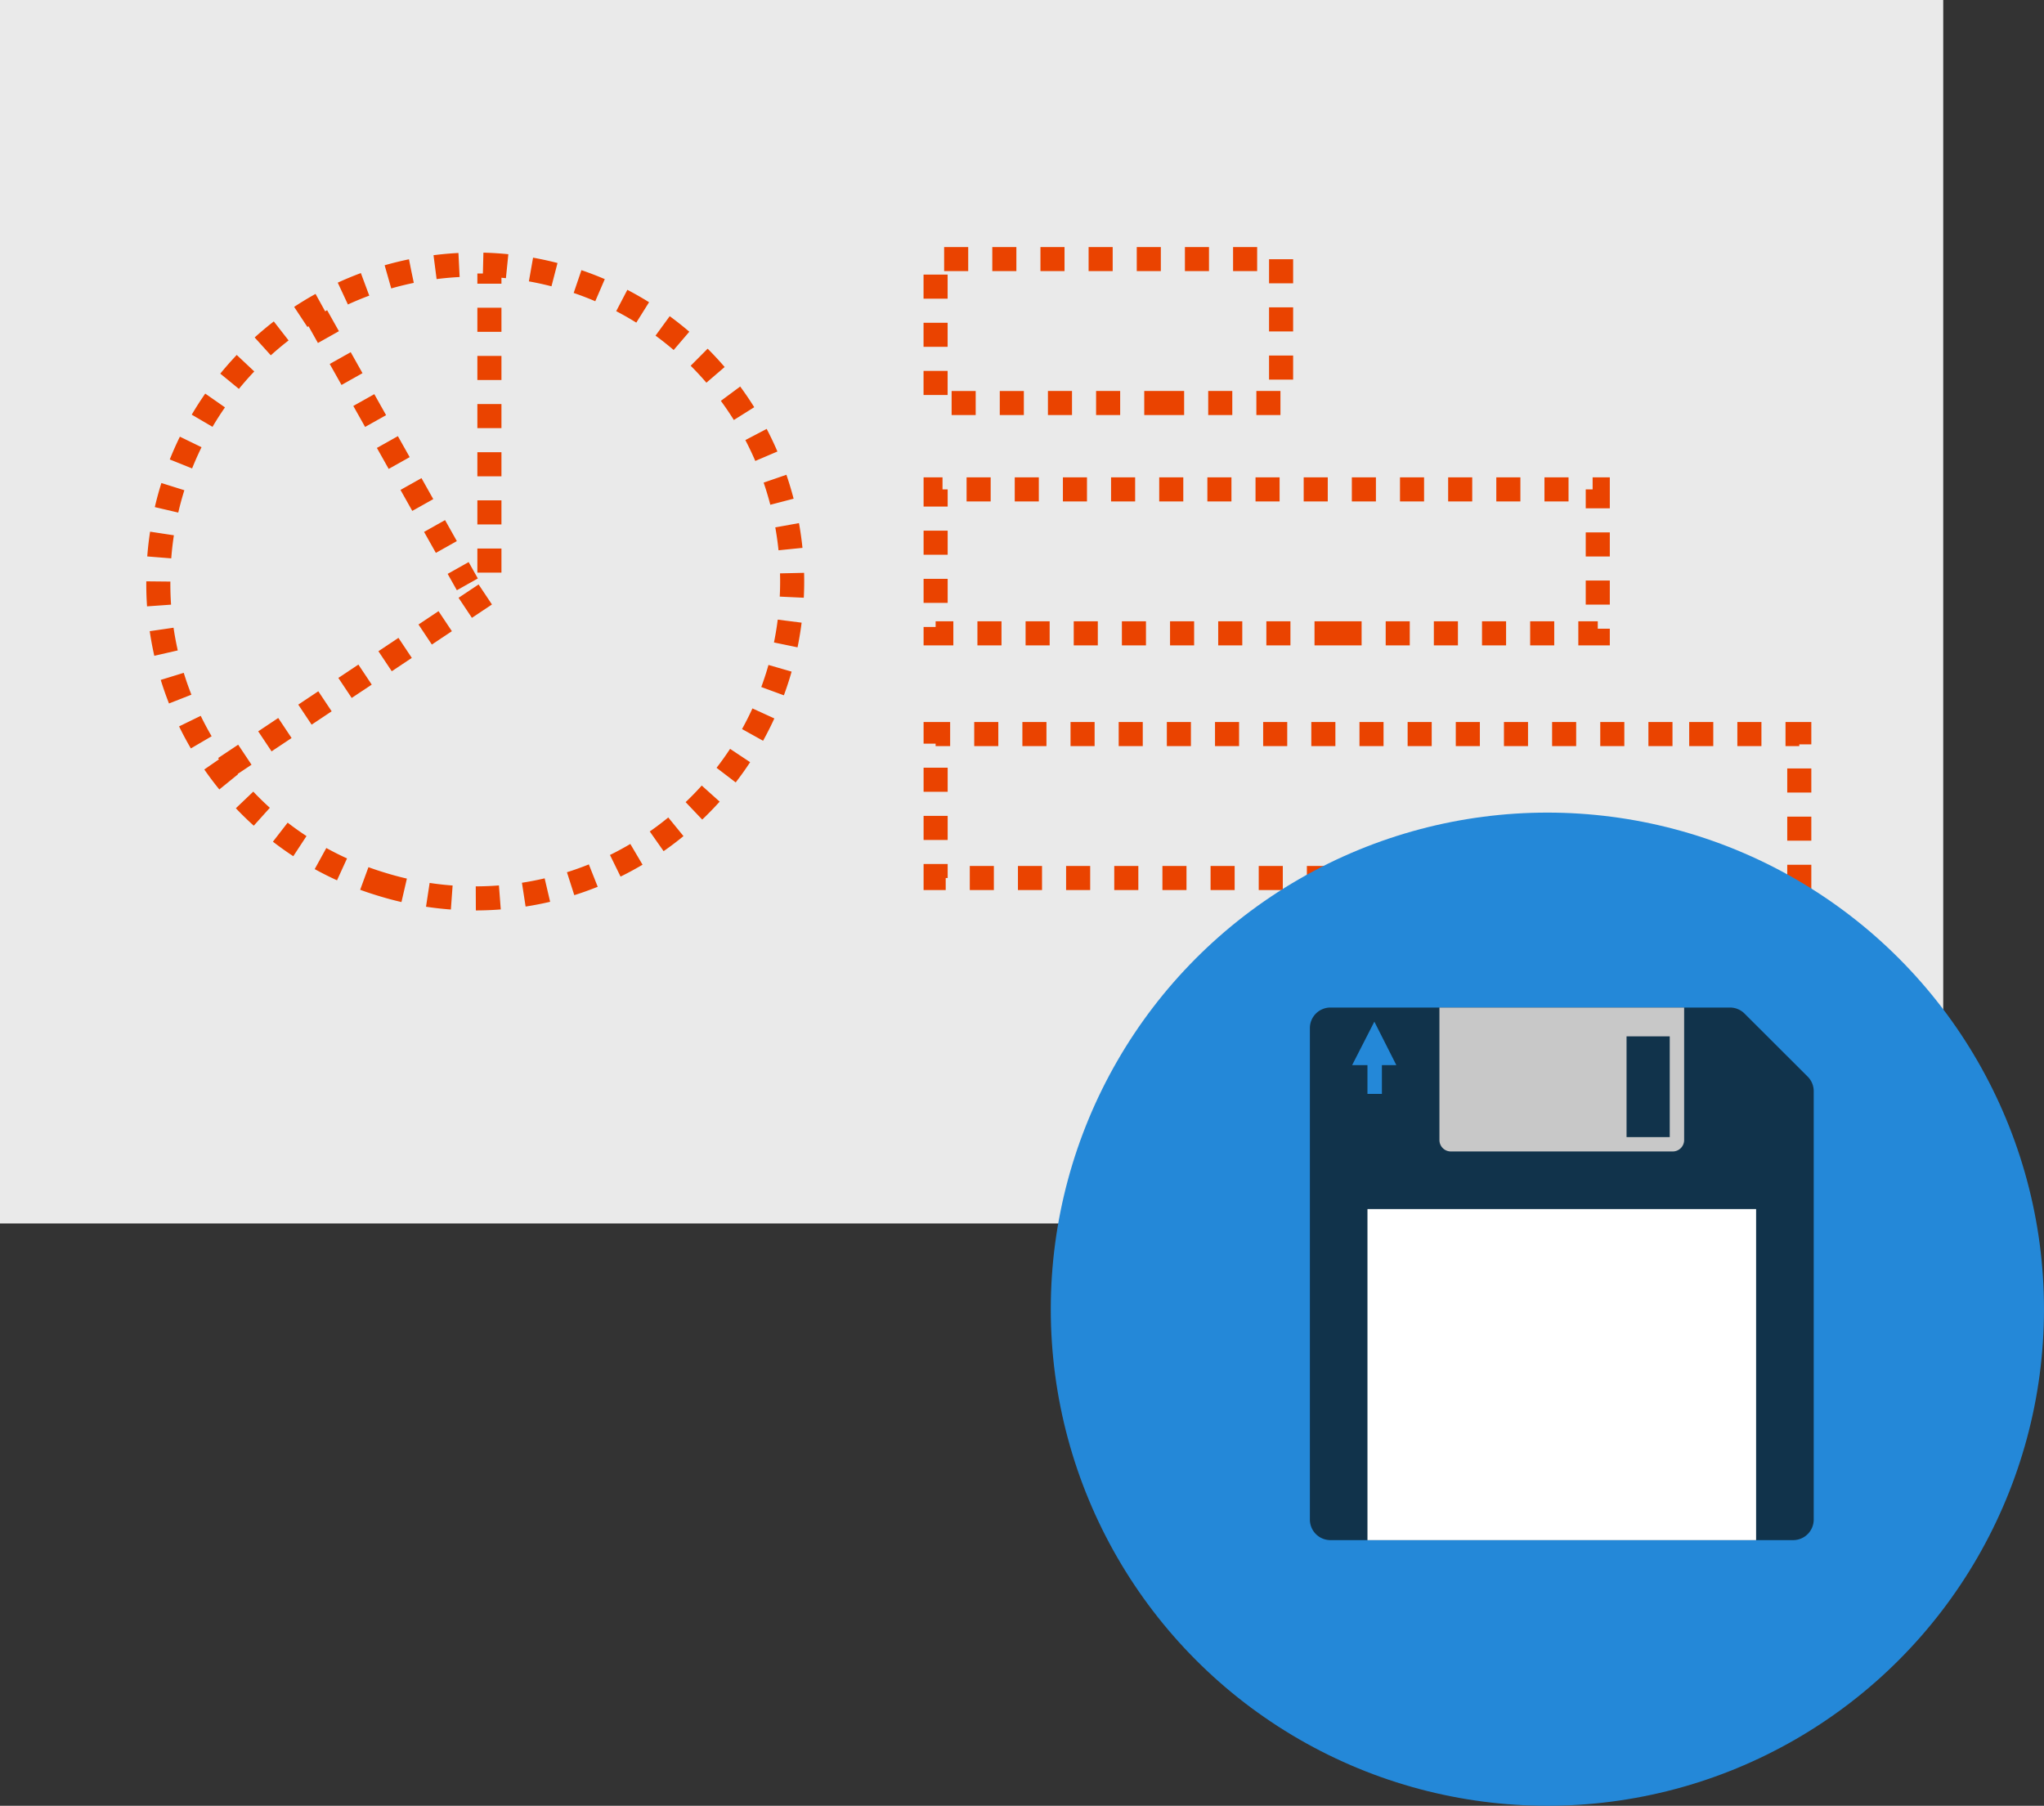 <svg xmlns="http://www.w3.org/2000/svg" viewBox="0 0 169.781 150"><rect x="0" y="0" width="169.781" height="150" fill="#333333" stroke="none"/><title>zerodata-unsaved-query</title><path d="M0 0h161.411v101.629H0z" fill="#eaeaea"/><path d="M31.642 73.434a26.324 26.324 0 1 0-18.49-25.167 26.044 26.044 0 0 0 18.49 25.167zm107.28-12.456H77.716v11.956h71.738V60.978zm-27.822-8.37h21.616V40.652h-55v11.956zm-14.742-19.13h10.054V21.521h-28.7v11.957z" fill="none" stroke="#ea4300" stroke-miterlimit="10" stroke-width="2" stroke-dasharray="2 2"/><path d="M18.673 63.8l21.979-14.65V22.717M26.3 26.256l12.519 22.283" fill="none" stroke="#ea4300" stroke-miterlimit="10" stroke-width="2" stroke-dasharray="2 2"/><circle cx="128.531" cy="108.75" r="41.25" fill="#2488d8"/><path d="M148.942 127.933H110.51a1.707 1.707 0 0 1-1.707-1.707V85.4a1.707 1.707 0 0 1 1.707-1.707h33.19a1.706 1.706 0 0 1 1.205.5l5.248 5.239a1.707 1.707 0 0 1 .5 1.208v35.584a1.709 1.709 0 0 1-1.709 1.709z" fill="#11334b"/><path d="M113.586 100.434h32.282v27.5h-32.282z" fill="#fff"/><path d="M119.564 83.695V94.7a.948.948 0 0 0 .948.948h18.43a.948.948 0 0 0 .948-.948V83.695z" fill="#c8c8c8"/><path d="M135.107 86.086h3.587v8.369h-3.587z" fill="#11334b"/><path d="M114.158 84.865l-1.846 3.612h1.273v2.391h1.2v-2.391h1.2z" fill="#2488d8"/></svg>